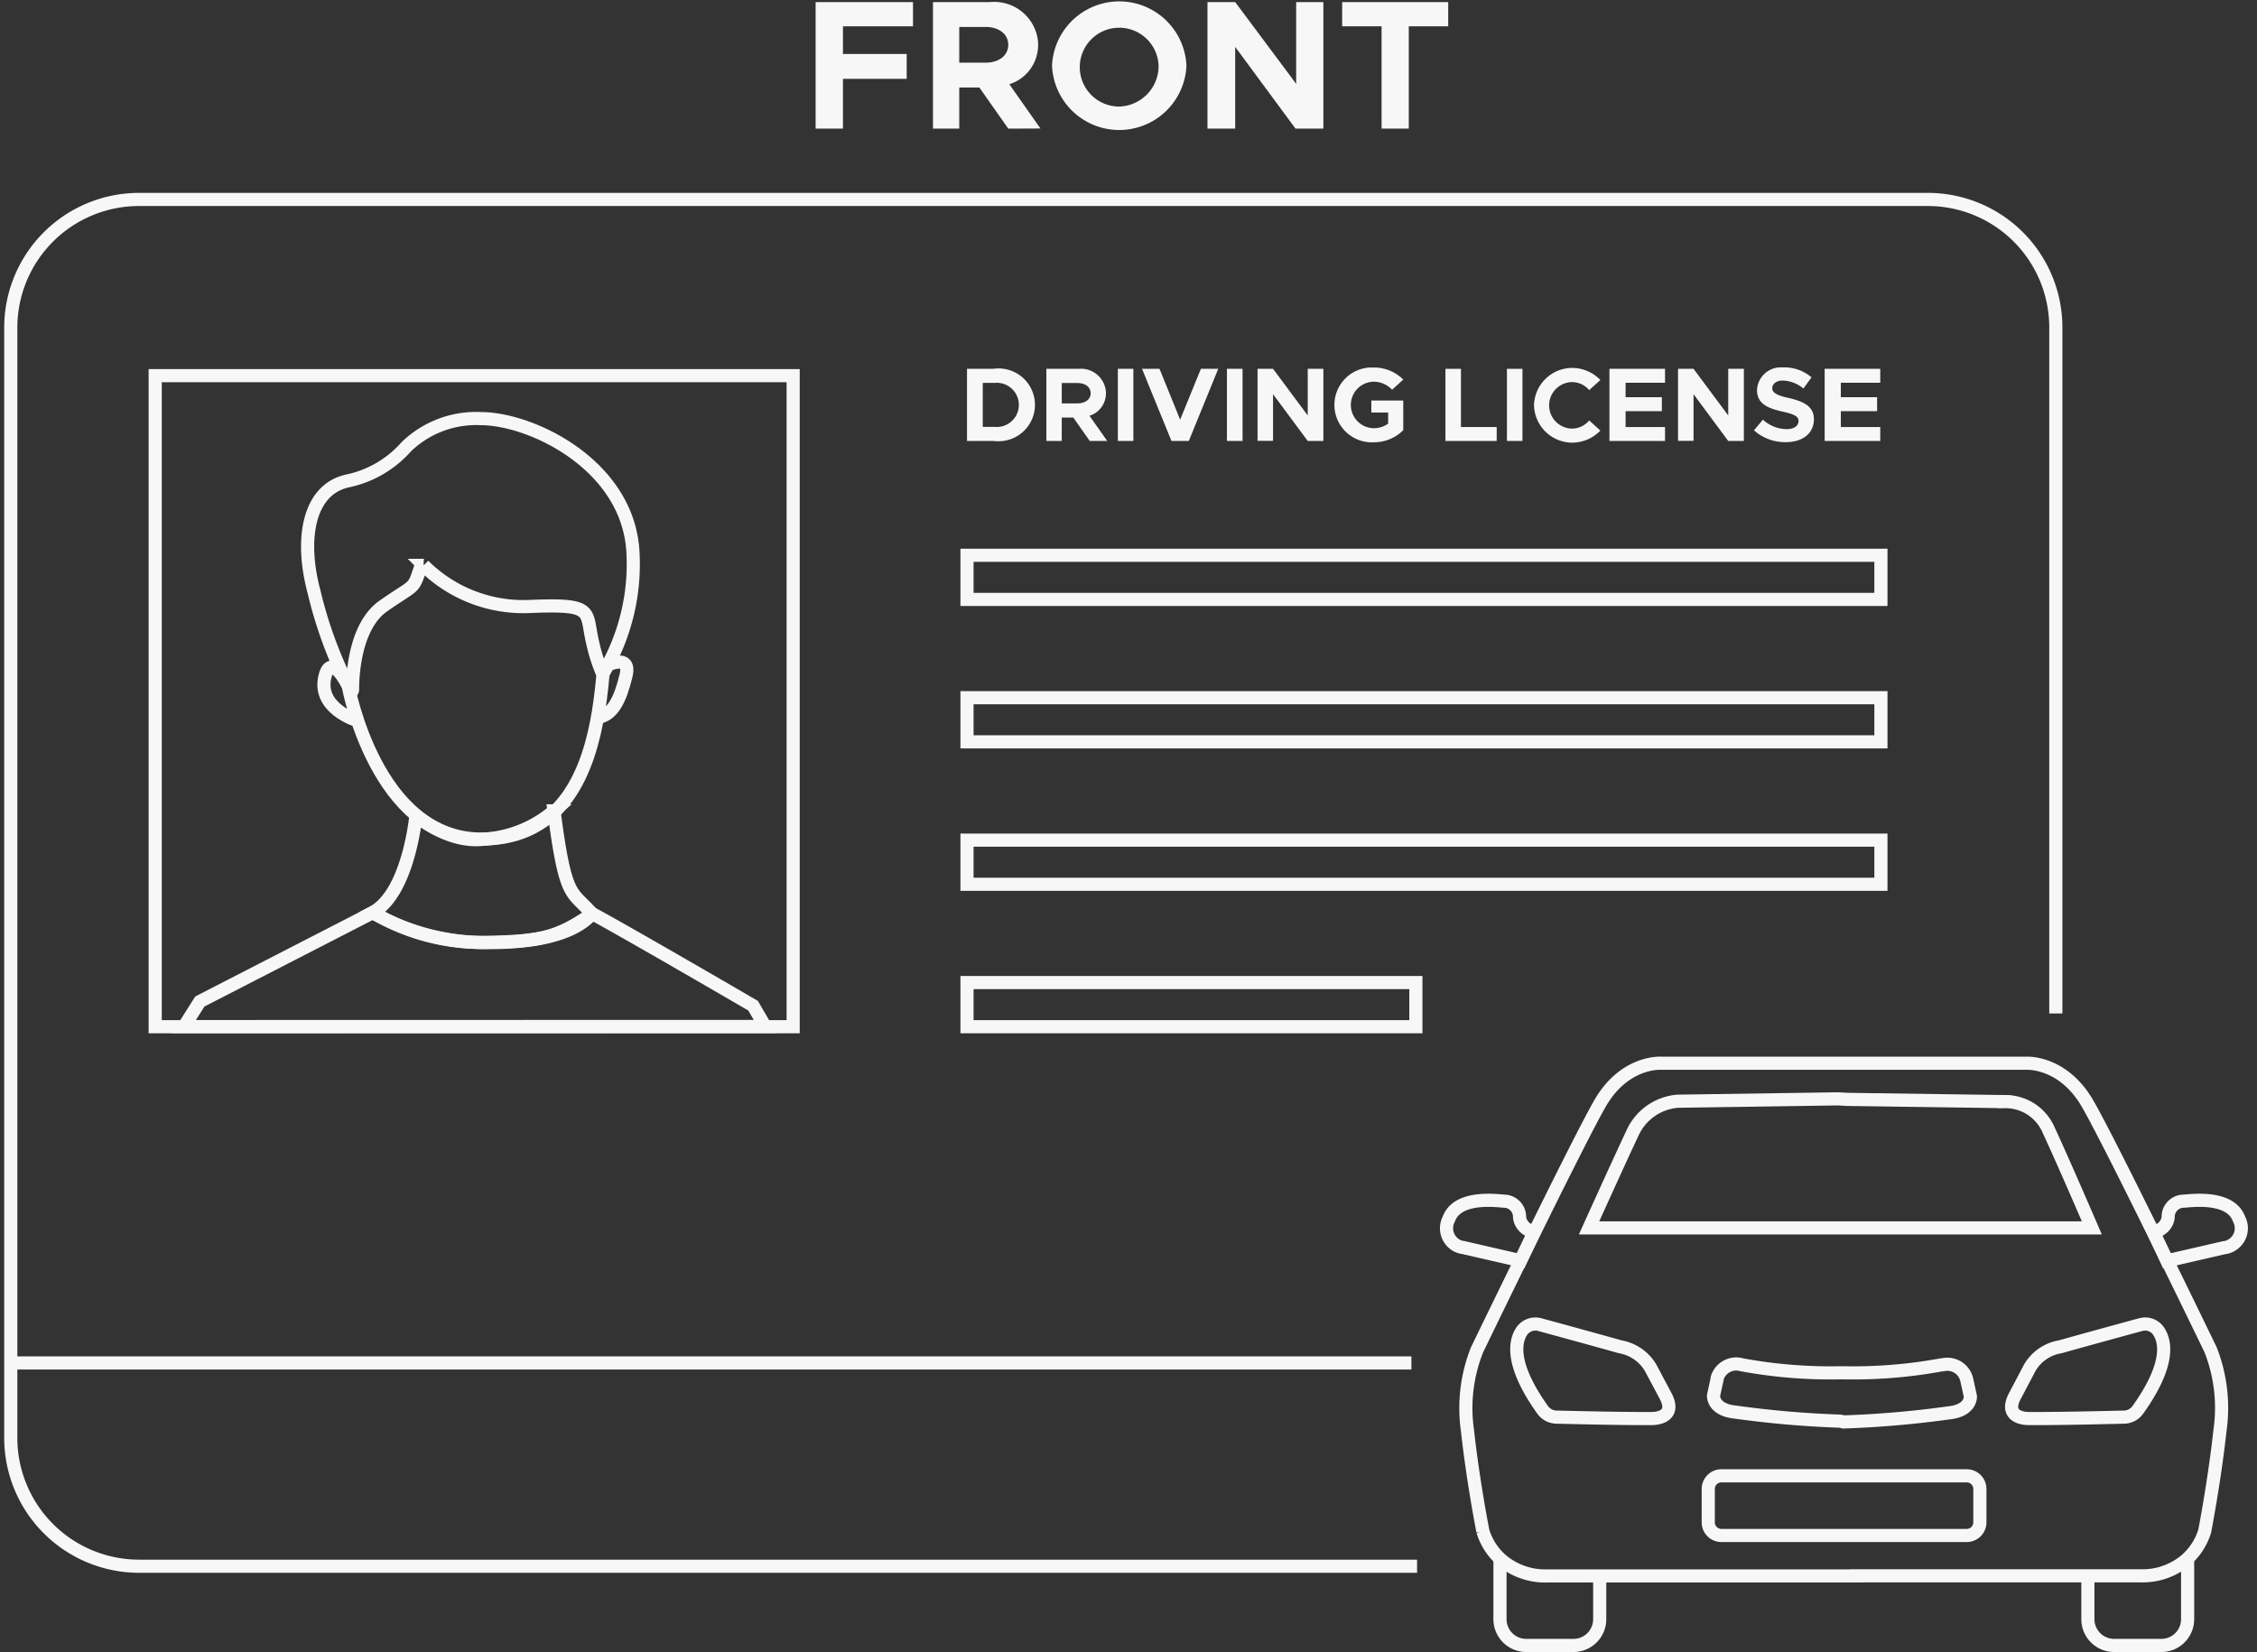 <svg id="Layer_1" data-name="Layer 1" xmlns="http://www.w3.org/2000/svg" viewBox="0 0 171.76 125.76">
  <rect x="0" y="0" width="171.76" height="125.76" fill="#333333" stroke="none"/>
  <defs>
    <style>
      .cls-1 {
        fill: none;
        stroke: #f7f7f7;
        stroke-miterlimit: 10;
      }

      .cls-2 {
        fill: #f7f7f7;
      }
    </style>
  </defs>
  <path class="cls-1" d="M107.84,119.2H10.57a9.77,9.77,0,0,1-9.75-9.75V24.93a9.76,9.76,0,0,1,9.75-9.75H146.7a9.74,9.74,0,0,1,9.75,9.73V77.13"/>
  <rect class="cls-1" x="11.81" y="28.59" width="48.55" height="49.55"/>
  <g>
    <path class="cls-1" d="M26.63,52.45c.1.18.2.23.2,0,0-1.48.31-4.9,2.33-6.32,2.51-1.76,2.24-1.15,2.86-3a.14.14,0,0,1,.16-.1l.06,0a10.76,10.76,0,0,0,8,3.13c5.16-.22,4.27.33,4.88,2.83a12.72,12.72,0,0,0,.55,1.82c.17.45.2.56.41.13a16.21,16.21,0,0,0,2.09-8.88c-.33-6.65-7.7-10.2-11.58-10.2A7.63,7.63,0,0,0,30.92,34a8.2,8.2,0,0,1-4.46,2.6c-3,.65-3.63,4.43-2.57,8.41A32.91,32.91,0,0,0,26.63,52.45Z"/>
    <path class="cls-1" d="M45.47,54.6c1.14-.15,1.72-1.32,2.17-3.17s-1.7-.68-1.7-.68c-.09,1-.19,2.15-.4,3.43-.71,4.33-2.59,9.63-8.83,9.68-8.09.07-10.21-11.67-10.21-11.67s-1.25-2.53-1.74-.82c-.73,2.55,2.45,3.48,2.45,3.48"/>
    <path class="cls-1" d="M31.65,62.08s-.55,5.91-3.3,7.37a17.29,17.29,0,0,0,8.24,2.28c3.94.09,7.07-.57,8.46-2.19-1.58-1.81-2-1-2.89-7.83a9,9,0,0,1-5.27,2.15C34.17,64.25,31.65,62.08,31.65,62.08Z"/>
    <path class="cls-1" d="M14,78.13l1.21-1.91,13.17-6.77a16.25,16.25,0,0,0,8.24,2.28c4.57-.08,5.7-.32,8.46-2.19,2.18,1.15,12.23,7,12.23,7l.92,1.58Z"/>
  </g>
  <g>
    <path class="cls-2" d="M73.59,28.07h2a2.77,2.77,0,1,1,.74,5.49,3.05,3.05,0,0,1-.74,0h-2Zm2.12,4.42A1.68,1.68,0,0,0,76,29.14a1.13,1.13,0,0,0-.26,0h-.95v3.35Z"/>
    <path class="cls-2" d="M82.93,33.56l-1.25-1.78H80.8v1.78H79.63V28.07H82.1a1.9,1.9,0,0,1,2.06,1.74.49.49,0,0,1,0,.12,1.77,1.77,0,0,1-1.25,1.71l1.35,1.92ZM80.8,30.7H82c.58,0,1-.3,1-.77s-.41-.78-1-.78H80.8Z"/>
    <path class="cls-2" d="M85.07,28.07h1.18v5.49H85.07Z"/>
    <path class="cls-2" d="M92.71,28.07l-2.24,5.49H89.15l-2.24-5.49h1.33l1.57,3.87,1.58-3.87Z"/>
    <path class="cls-2" d="M93.37,28.07h1.19v5.49H93.37Z"/>
    <path class="cls-2" d="M95.7,28.07h1.18l2.64,3.55V28.07h1.19v5.49H99.52L96.88,30v3.55H95.7Z"/>
    <path class="cls-2" d="M104.36,30.48h2.43v2.26a3.14,3.14,0,0,1-2.22.92,2.85,2.85,0,0,1-.34-5.69h.34a3.14,3.14,0,0,1,2.22.92l-.85.77a1.94,1.94,0,0,0-1.37-.61,1.77,1.77,0,1,0,0,3.54,1.87,1.87,0,0,0,1.07-.35V31.4h-1.28Z"/>
    <path class="cls-2" d="M113.9,32.5v1.06H110V28.07h1.18V32.5Z"/>
    <path class="cls-2" d="M114.68,28.07h1.18v5.49h-1.18Z"/>
    <path class="cls-2" d="M116.74,30.81A2.92,2.92,0,0,1,119.66,28a3,3,0,0,1,2.13.92l-.85.77a1.72,1.72,0,0,0-1.28-.61,1.77,1.77,0,1,0,0,3.54,1.72,1.72,0,0,0,1.28-.62l.85.77a3,3,0,0,1-2.13.92A2.92,2.92,0,0,1,116.74,30.81Z"/>
    <path class="cls-2" d="M123.71,29.13v1.1h2.76v1.06h-2.76V32.5h3v1.06h-4.23V28.07h4.23v1.06Z"/>
    <path class="cls-2" d="M127.7,28.07h1.18l2.64,3.55V28.07h1.19v5.49h-1.19L128.88,30v3.55H127.7Z"/>
    <path class="cls-2" d="M133.48,32.75l.68-.81a2.7,2.7,0,0,0,1.81.72c.59,0,.9-.27.9-.62s-.32-.51-1.16-.7c-1.16-.26-2-.59-2-1.66a1.81,1.81,0,0,1,1.9-1.72h.1a3.18,3.18,0,0,1,2.15.76l-.62.85a2.58,2.58,0,0,0-1.57-.61c-.5,0-.8.27-.8.59s.32.53,1.17.72c1.18.27,2,.62,2,1.64s-.79,1.74-2.14,1.74A3.54,3.54,0,0,1,133.48,32.75Z"/>
    <path class="cls-2" d="M140.09,29.13v1.1h2.76v1.06h-2.76V32.5h3v1.06h-4.23V28.07h4.23v1.06Z"/>
  </g>
  <rect class="cls-1" x="73.59" y="42.26" width="69.55" height="3.36"/>
  <rect class="cls-1" x="73.59" y="53.1" width="69.55" height="3.36"/>
  <rect class="cls-1" x="73.59" y="63.94" width="69.55" height="3.36"/>
  <rect class="cls-1" x="73.59" y="74.78" width="34.16" height="3.36"/>
  <g>
    <path class="cls-2" d="M64.15,2V4.11H69V6H64.15V9.79H62.07V.16h7.41V2Z"/>
    <path class="cls-2" d="M76.73,9.79l-2.2-3.13H73V9.79H71V.16h4.33A3.35,3.35,0,0,1,79,3.22c0,.06,0,.13,0,.19a3.12,3.12,0,0,1-2.19,3l2.37,3.37ZM73,4.77h2c1,0,1.73-.53,1.73-1.36S76,2.05,75,2.05H73Z"/>
    <path class="cls-2" d="M80.06,5A5.12,5.12,0,0,1,90.29,5,5.12,5.12,0,0,1,80.06,5Zm8.11,0a3,3,0,1,0-3,3.11A3.09,3.09,0,0,0,88.17,5Z"/>
    <path class="cls-2" d="M91.89.16H94l4.64,6.22V.16h2.07V9.79H98.59L94,3.57V9.79H91.89Z"/>
    <path class="cls-2" d="M105.14,2h-3V.16h8.07V2h-3V9.79h-2.07Z"/>
  </g>
  <line class="cls-1" x1="0.5" y1="103.73" x2="107.41" y2="103.73"/>
  <g>
    <path class="cls-1" d="M140.55,83.67l12,.17A3.57,3.57,0,0,1,155.9,86c1.11,2.38,3.29,7.45,3.29,7.45H120.93s2.18-4.83,3.3-7.21a4.14,4.14,0,0,1,3.45-2.43l12.22-.18Z"/>
    <path class="cls-1" d="M141.31,119.93H162.9a5.11,5.11,0,0,0,3.38-1.14,4.75,4.75,0,0,0,1.5-2.26s.74-3.79,1.16-7.64a12.11,12.11,0,0,0-.71-6.16S160.75,87.25,158.87,84s-4.64-3.08-4.64-3.08H126.4s-2.78-.19-4.65,3.08-9.35,18.74-9.35,18.74a12,12,0,0,0-.72,6.16c.42,3.85,1.17,7.64,1.17,7.64a4.75,4.75,0,0,0,1.5,2.26,5.15,5.15,0,0,0,3.37,1.14h23.59Z"/>
    <path class="cls-1" d="M140.29,108.22a76.39,76.39,0,0,0,8-.69c1.73-.17,1.66-1.25,1.66-1.25s-.18-.84-.28-1.27a1.51,1.51,0,0,0-1.82-1.14l-.08,0a37.13,37.13,0,0,1-7.44.61H140a37.13,37.13,0,0,1-7.44-.61,1.52,1.52,0,0,0-1.88,1s0,0,0,.08c-.1.43-.28,1.27-.28,1.27s-.07,1.08,1.66,1.25a76.39,76.39,0,0,0,8,.69Z"/>
    <path class="cls-1" d="M116.76,93.74a1.26,1.26,0,0,1-1.12-1.09,1.19,1.19,0,0,0-1.11-1.23c-.39,0-3.58-.53-4.27,1.35a1.5,1.5,0,0,0,.56,2,1.54,1.54,0,0,0,.56.18l4.34,1Z"/>
    <path class="cls-1" d="M121.74,119.94v3.29a2,2,0,0,1-2,2h-3.59a2,2,0,0,1-2-2v-4.58"/>
    <path class="cls-1" d="M141.35,112.32h8.32a1,1,0,0,1,1,1v2.54a1,1,0,0,1-1,1H131a1,1,0,0,1-1-1v-2.54a1,1,0,0,1,1-1h10.35Z"/>
    <path class="cls-1" d="M153.38,106.16l1.09-2.07a3.31,3.31,0,0,1,2.32-1.59c1.48-.42,4.77-1.32,6.13-1.69a1.24,1.24,0,0,1,1.42.61c.51.87.68,2.61-1.64,5.87a1.33,1.33,0,0,1-1,.56c-5.5.14-7.34.11-7.34.11S152.35,108,153.38,106.16Z"/>
    <path class="cls-1" d="M163.87,93.74A1.25,1.25,0,0,0,165,92.65a1.19,1.19,0,0,1,1.11-1.23c.4,0,3.59-.53,4.28,1.35a1.49,1.49,0,0,1-.57,2,1.37,1.37,0,0,1-.58.19l-4.34,1Z"/>
    <path class="cls-1" d="M158.89,119.94v3.29a2,2,0,0,0,2,2h3.59a2,2,0,0,0,2-2v-4.58"/>
    <path class="cls-1" d="M126.71,106.16l-1.1-2.07a3.36,3.36,0,0,0-2.31-1.59c-1.48-.42-4.77-1.32-6.13-1.69a1.26,1.26,0,0,0-1.43.61c-.5.87-.67,2.61,1.65,5.87a1.33,1.33,0,0,0,1,.56c5.5.14,7.33.11,7.33.11S127.74,108,126.71,106.16Z"/>
  </g>
</svg>
